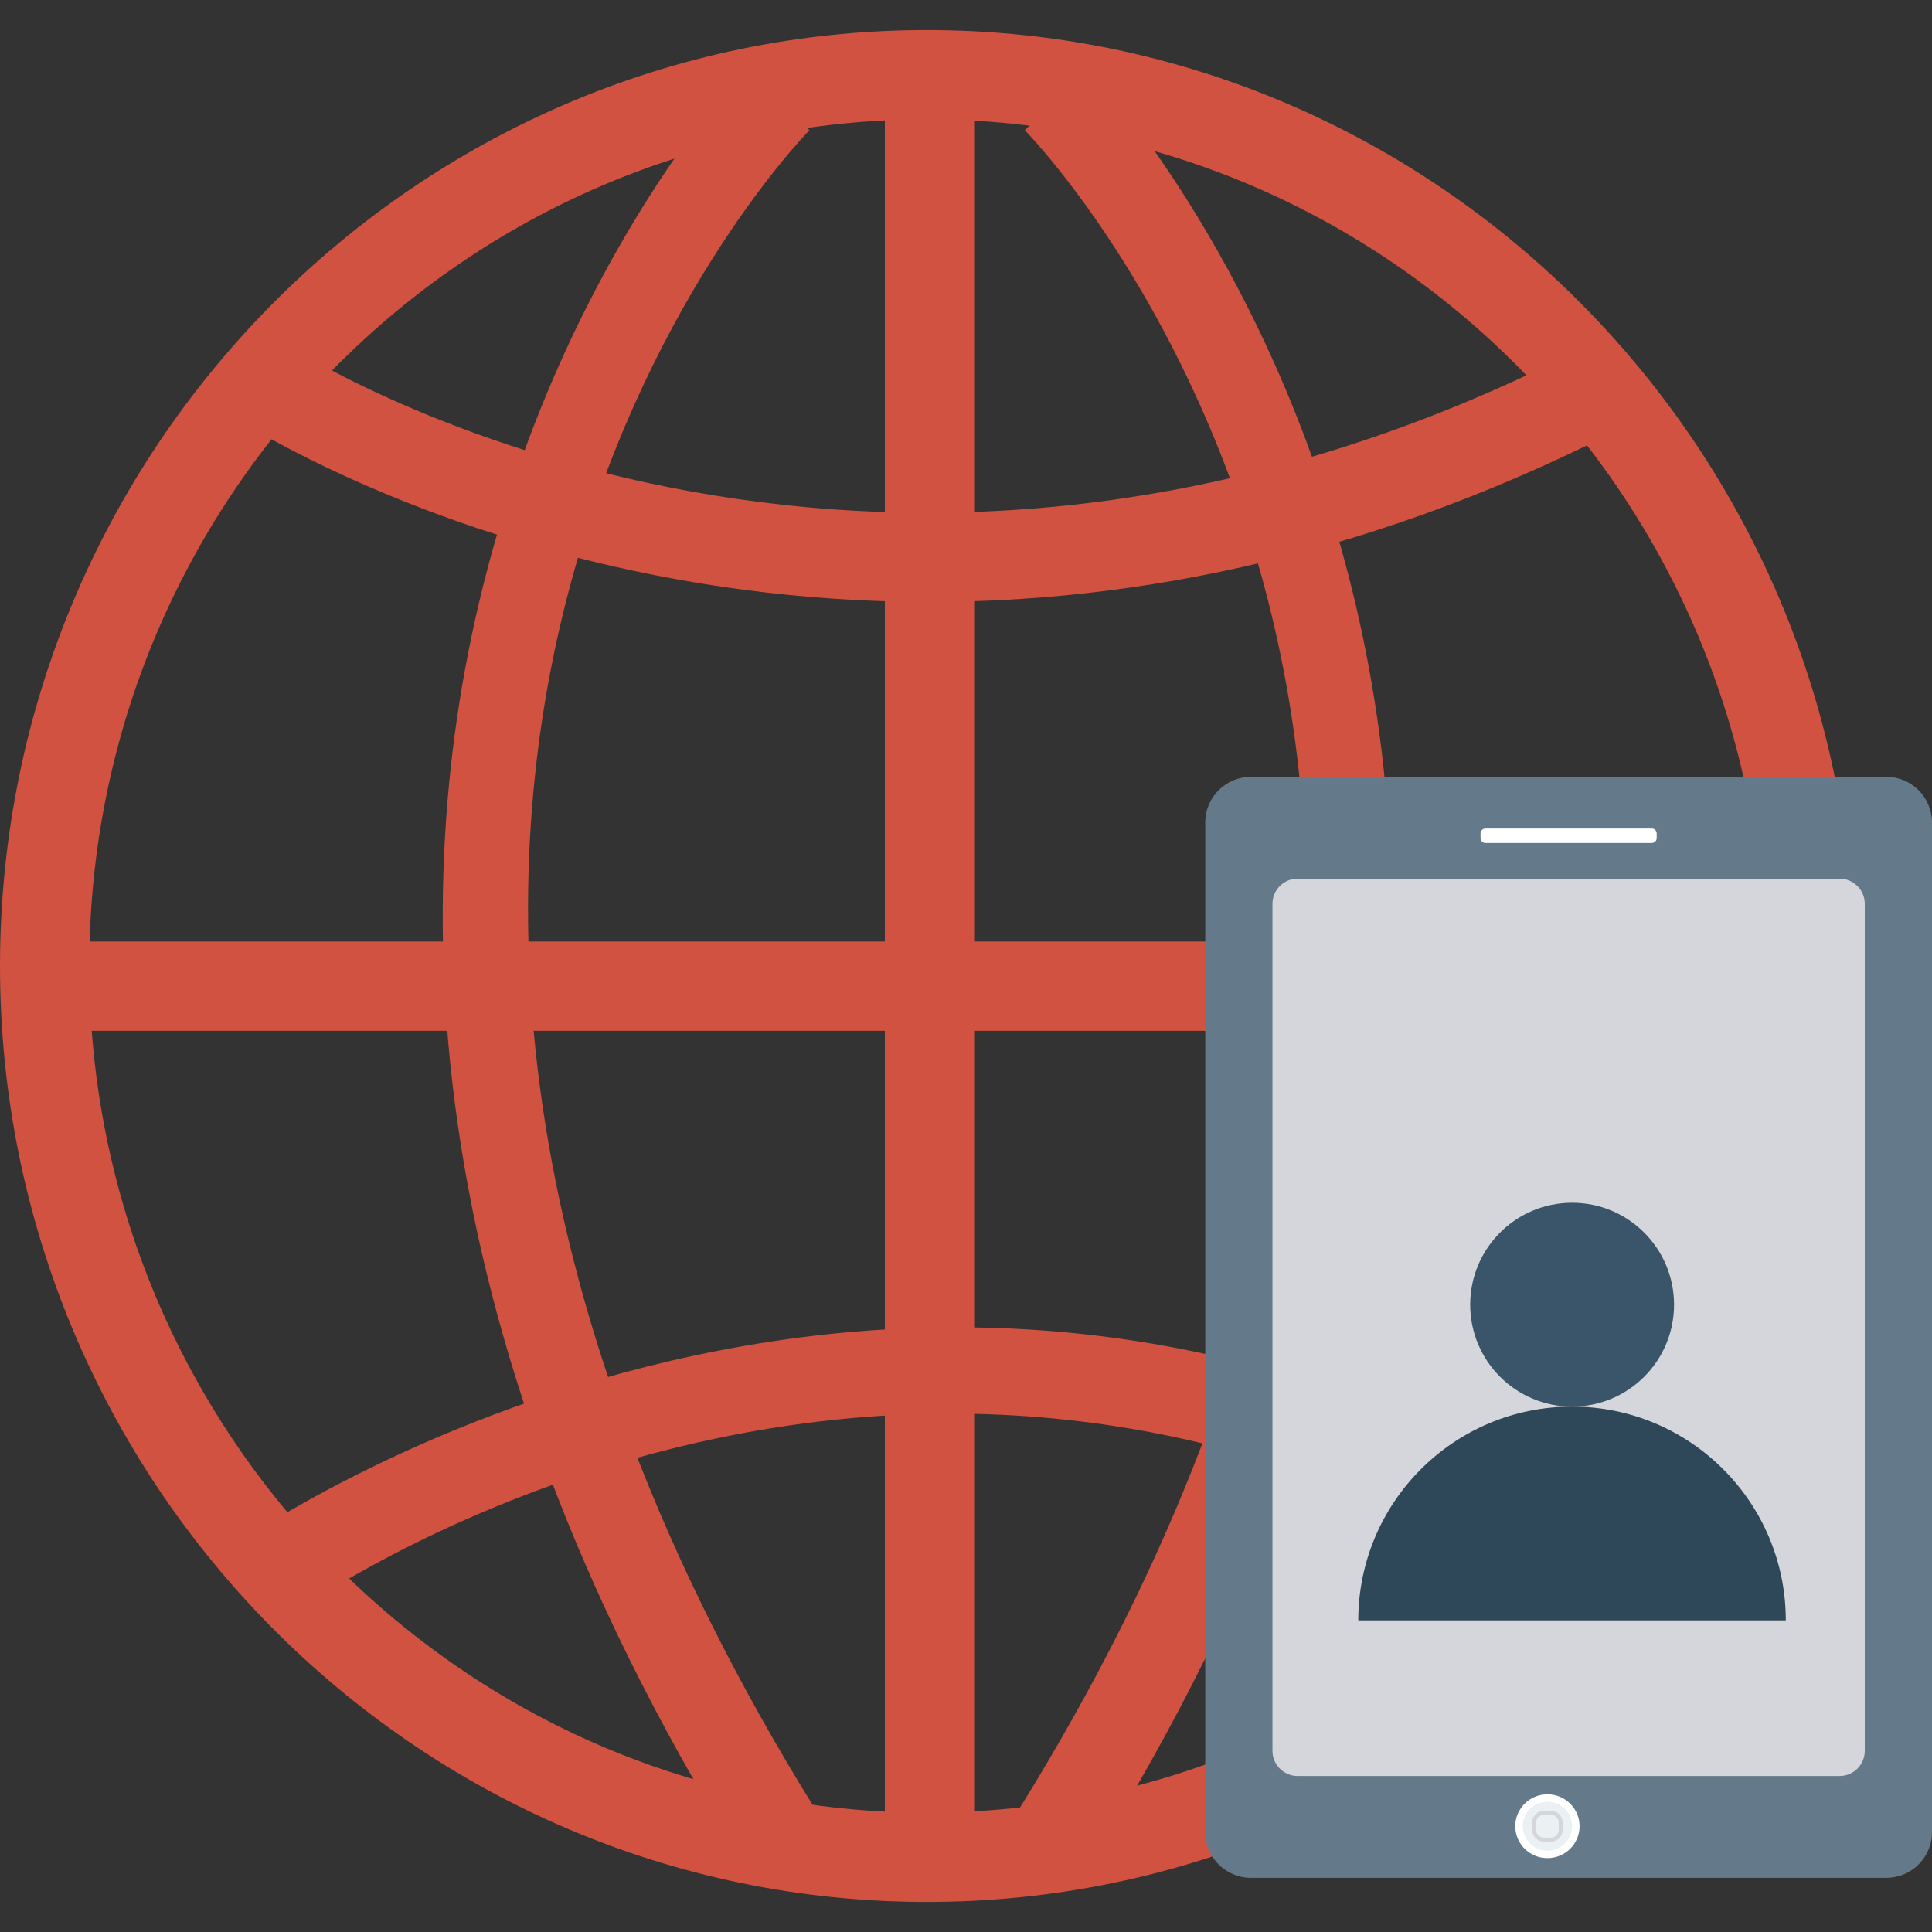 <?xml version="1.0" encoding="iso-8859-1"?>
<!-- Generator: Adobe Illustrator 19.0.0, SVG Export Plug-In . SVG Version: 6.00 Build 0)  -->
<svg xmlns="http://www.w3.org/2000/svg" xmlns:xlink="http://www.w3.org/1999/xlink" version="1.1" id="Capa_1" x="0px" y="0px" viewBox="0 0 408.45 408.45" style="enable-background:new 0 0 408.45 408.45;" xml:space="preserve">
<rect x="0" y="0" width="408.45" height="408.45" fill="#333333" stroke="none"/>
<g>
	<path style="fill:#D15241;" d="M8.289,199.048h369.423c5.214,0,9.439,4.225,9.439,9.439c0,5.214-4.225,9.439-9.439,9.439H8.289"/>
	<path style="fill:#D15241;" d="M196.392,127.252c-87.673,0-146.181-38.564-147.051-39.154l10.567-15.645   c1.209,0.826,123.394,80.808,277.731-0.524l8.805,16.703C291.514,117.577,240.292,127.252,196.392,127.252z"/>
	<path style="fill:#D15241;" d="M336.718,342.497c-140.694-96.08-271.072-4.115-276.551-0.151l-11.084-15.28   c1.445-1.051,146.365-103.878,298.283-0.159L336.718,342.497z"/>
	<path style="fill:#D15241;" d="M156.328,392.48c-141.166-227.471-0.184-376.635,1.261-378.117l13.524,13.171l-6.762-6.585   l6.777,6.574c-5.45,5.634-131.897,140.466,1.246,355.003L156.328,392.48z"/>
	<rect x="187.071" y="15.799" style="fill:#D15241;" width="18.877" height="376.832"/>
	<path style="fill:#D15241;" d="M231.457,392.48l-16.046-9.955c133.143-214.537,6.696-349.369,1.246-355.003l13.539-13.159   C231.642,15.845,372.623,165.008,231.457,392.48z"/>
	<path style="fill:#D15241;" d="M195.957,402.096C87.909,402.096,0,313.331,0,204.225S87.909,6.354,195.957,6.354   s195.957,88.764,195.957,197.871S304.006,402.096,195.957,402.096z M195.957,25.232c-97.643,0-177.079,80.295-177.079,178.993   s79.436,178.993,177.079,178.993s177.079-80.295,177.079-178.993S293.6,25.232,195.957,25.232z"/>
</g>
<path style="fill:#64798A;" d="M398.784,164.232H264.467c-5.338,0-9.665,4.327-9.665,9.665v213.438c0,5.338,4.327,9.665,9.665,9.665  h134.317c5.338,0,9.665-4.327,9.665-9.665V173.898C408.45,168.559,404.122,164.232,398.784,164.232z"/>
<path style="fill:#D5D6DB;" d="M388.92,185.763H274.331c-2.937,0-5.317,2.38-5.317,5.317v179.073c0,2.937,2.38,5.317,5.317,5.317  H388.92c2.936,0,5.317-2.38,5.317-5.317V191.08C394.237,188.144,391.856,185.763,388.92,185.763z"/>
<ellipse style="fill:#FFFFFF;" cx="327.144" cy="386.087" rx="6.799" ry="6.748"/>
<ellipse style="fill:#EBF0F3;" cx="327.144" cy="386.087" rx="5.217" ry="5.171"/>
<path style="fill:#D5D6DB;" d="M327.865,389.347h-1.458c-1.385,0-2.513-1.128-2.513-2.513v-1.488c0-1.385,1.128-2.513,2.513-2.513  h1.458c1.385,0,2.513,1.128,2.513,2.513v1.488C330.378,388.219,329.25,389.347,327.865,389.347z M326.407,383.673  c-0.924,0-1.674,0.75-1.674,1.674v1.488c0,0.924,0.75,1.674,1.674,1.674h1.458c0.924,0,1.674-0.75,1.674-1.674v-1.488  c0-0.924-0.75-1.674-1.674-1.674H326.407z"/>
<path style="fill:#FFFFFF;" d="M349.209,178.221h-35.168c-0.572,0-1.036-0.464-1.036-1.036v-0.984c0-0.572,0.464-1.036,1.036-1.036  h35.168c0.572,0,1.036,0.464,1.036,1.036v0.984C350.245,177.757,349.781,178.221,349.209,178.221z"/>
<circle style="fill:#3A556A;" cx="332.366" cy="275.828" r="21.55"/>
<path style="fill:#2F4859;" d="M287.159,342.566c0-24.959,20.233-45.192,45.193-45.192c24.959,0,45.192,20.233,45.192,45.192"/>
<g>
</g>
<g>
</g>
<g>
</g>
<g>
</g>
<g>
</g>
<g>
</g>
<g>
</g>
<g>
</g>
<g>
</g>
<g>
</g>
<g>
</g>
<g>
</g>
<g>
</g>
<g>
</g>
<g>
</g>
</svg>
